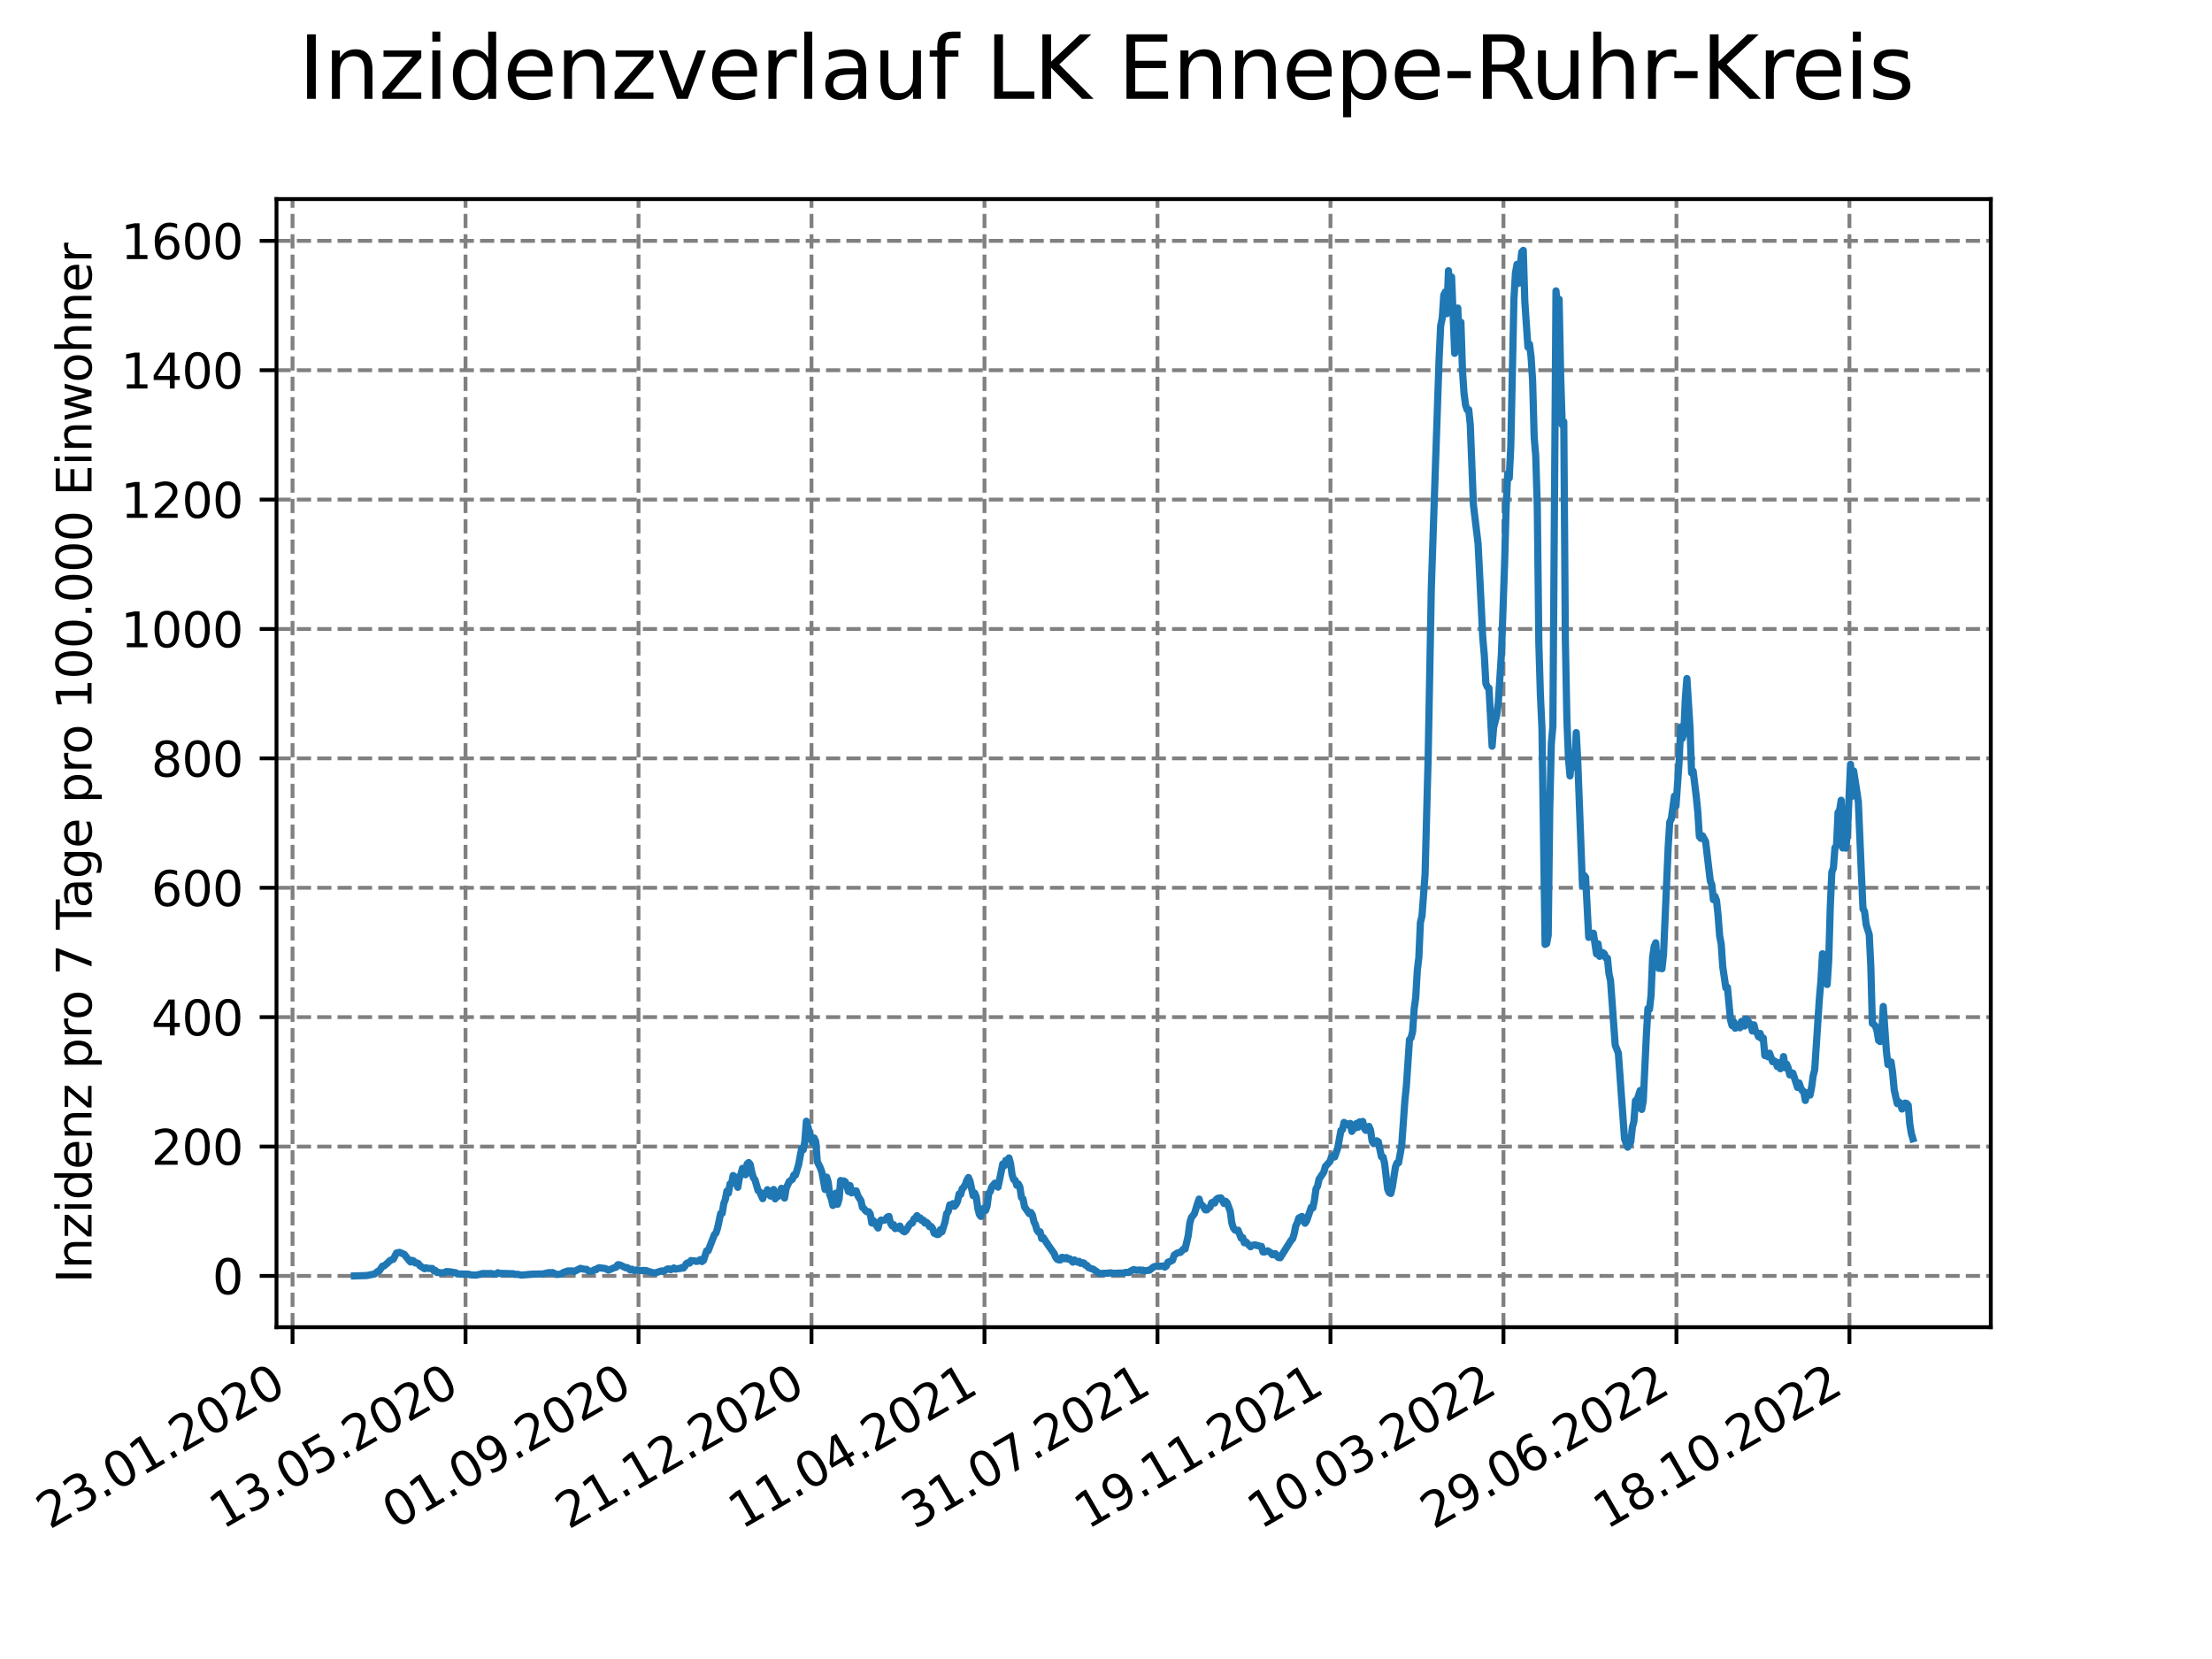 <?xml version="1.0" encoding="utf-8" standalone="no"?>
<!DOCTYPE svg PUBLIC "-//W3C//DTD SVG 1.1//EN"
  "http://www.w3.org/Graphics/SVG/1.1/DTD/svg11.dtd">
<svg xmlns:xlink="http://www.w3.org/1999/xlink" width="460.8pt" height="345.6pt" viewBox="0 0 460.8 345.6" xmlns="http://www.w3.org/2000/svg" version="1.1">
 <defs>
  <style type="text/css">*{stroke-linejoin: round; stroke-linecap: butt}</style>
 </defs>
 <g id="figure_1">
  <g id="patch_1">
   <path d="M 0 345.6 
L 460.8 345.6 
L 460.8 0 
L 0 0 
z
" style="fill: #ffffff"/>
  </g>
  <g id="axes_1">
   <g id="patch_2">
    <path d="M 57.6 276.48 
L 414.72 276.48 
L 414.72 41.472 
L 57.6 41.472 
z
" style="fill: #ffffff"/>
   </g>
   <g id="matplotlib.axis_1">
    <g id="xtick_1">
     <g id="line2d_1">
      <path d="M 60.941 276.48 
L 60.941 41.472 
" clip-path="url(#pb02bb8d3e8)" style="fill: none; stroke-dasharray: 2.96,1.28; stroke-dashoffset: 0; stroke: #808080; stroke-width: 0.8"/>
     </g>
     <g id="line2d_2">
      <defs>
       <path id="m468377a0c3" d="M 0 0 
L 0 3.5 
" style="stroke: #000000; stroke-width: 0.8"/>
      </defs>
      <g>
       <use xlink:href="#m468377a0c3" x="60.941" y="276.48" style="stroke: #000000; stroke-width: 0.8"/>
      </g>
     </g>
     <g id="text_1">
      <!-- 23.01.2020 -->
      <g transform="translate(10.316 318.689) rotate(-30) scale(0.1 -0.1)">
       <defs>
        <path id="DejaVuSans-32" d="M 1228 531 
L 3431 531 
L 3431 0 
L 469 0 
L 469 531 
Q 828 903 1448 1529 
Q 2069 2156 2228 2338 
Q 2531 2678 2651 2914 
Q 2772 3150 2772 3378 
Q 2772 3750 2511 3984 
Q 2250 4219 1831 4219 
Q 1534 4219 1204 4116 
Q 875 4013 500 3803 
L 500 4441 
Q 881 4594 1212 4672 
Q 1544 4750 1819 4750 
Q 2544 4750 2975 4387 
Q 3406 4025 3406 3419 
Q 3406 3131 3298 2873 
Q 3191 2616 2906 2266 
Q 2828 2175 2409 1742 
Q 1991 1309 1228 531 
z
" transform="scale(0.016)"/>
        <path id="DejaVuSans-33" d="M 2597 2516 
Q 3050 2419 3304 2112 
Q 3559 1806 3559 1356 
Q 3559 666 3084 287 
Q 2609 -91 1734 -91 
Q 1441 -91 1130 -33 
Q 819 25 488 141 
L 488 750 
Q 750 597 1062 519 
Q 1375 441 1716 441 
Q 2309 441 2620 675 
Q 2931 909 2931 1356 
Q 2931 1769 2642 2001 
Q 2353 2234 1838 2234 
L 1294 2234 
L 1294 2753 
L 1863 2753 
Q 2328 2753 2575 2939 
Q 2822 3125 2822 3475 
Q 2822 3834 2567 4026 
Q 2313 4219 1838 4219 
Q 1578 4219 1281 4162 
Q 984 4106 628 3988 
L 628 4550 
Q 988 4650 1302 4700 
Q 1616 4750 1894 4750 
Q 2613 4750 3031 4423 
Q 3450 4097 3450 3541 
Q 3450 3153 3228 2886 
Q 3006 2619 2597 2516 
z
" transform="scale(0.016)"/>
        <path id="DejaVuSans-2e" d="M 684 794 
L 1344 794 
L 1344 0 
L 684 0 
L 684 794 
z
" transform="scale(0.016)"/>
        <path id="DejaVuSans-30" d="M 2034 4250 
Q 1547 4250 1301 3770 
Q 1056 3291 1056 2328 
Q 1056 1369 1301 889 
Q 1547 409 2034 409 
Q 2525 409 2770 889 
Q 3016 1369 3016 2328 
Q 3016 3291 2770 3770 
Q 2525 4250 2034 4250 
z
M 2034 4750 
Q 2819 4750 3233 4129 
Q 3647 3509 3647 2328 
Q 3647 1150 3233 529 
Q 2819 -91 2034 -91 
Q 1250 -91 836 529 
Q 422 1150 422 2328 
Q 422 3509 836 4129 
Q 1250 4750 2034 4750 
z
" transform="scale(0.016)"/>
        <path id="DejaVuSans-31" d="M 794 531 
L 1825 531 
L 1825 4091 
L 703 3866 
L 703 4441 
L 1819 4666 
L 2450 4666 
L 2450 531 
L 3481 531 
L 3481 0 
L 794 0 
L 794 531 
z
" transform="scale(0.016)"/>
       </defs>
       <use xlink:href="#DejaVuSans-32"/>
       <use xlink:href="#DejaVuSans-33" x="63.623"/>
       <use xlink:href="#DejaVuSans-2e" x="127.246"/>
       <use xlink:href="#DejaVuSans-30" x="159.033"/>
       <use xlink:href="#DejaVuSans-31" x="222.656"/>
       <use xlink:href="#DejaVuSans-2e" x="286.279"/>
       <use xlink:href="#DejaVuSans-32" x="318.066"/>
       <use xlink:href="#DejaVuSans-30" x="381.689"/>
       <use xlink:href="#DejaVuSans-32" x="445.312"/>
       <use xlink:href="#DejaVuSans-30" x="508.936"/>
      </g>
     </g>
    </g>
    <g id="xtick_2">
     <g id="line2d_3">
      <path d="M 96.978 276.48 
L 96.978 41.472 
" clip-path="url(#pb02bb8d3e8)" style="fill: none; stroke-dasharray: 2.96,1.28; stroke-dashoffset: 0; stroke: #808080; stroke-width: 0.8"/>
     </g>
     <g id="line2d_4">
      <g>
       <use xlink:href="#m468377a0c3" x="96.978" y="276.48" style="stroke: #000000; stroke-width: 0.8"/>
      </g>
     </g>
     <g id="text_2">
      <!-- 13.05.2020 -->
      <g transform="translate(46.353 318.689) rotate(-30) scale(0.1 -0.1)">
       <defs>
        <path id="DejaVuSans-35" d="M 691 4666 
L 3169 4666 
L 3169 4134 
L 1269 4134 
L 1269 2991 
Q 1406 3038 1543 3061 
Q 1681 3084 1819 3084 
Q 2600 3084 3056 2656 
Q 3513 2228 3513 1497 
Q 3513 744 3044 326 
Q 2575 -91 1722 -91 
Q 1428 -91 1123 -41 
Q 819 9 494 109 
L 494 744 
Q 775 591 1075 516 
Q 1375 441 1709 441 
Q 2250 441 2565 725 
Q 2881 1009 2881 1497 
Q 2881 1984 2565 2268 
Q 2250 2553 1709 2553 
Q 1456 2553 1204 2497 
Q 953 2441 691 2322 
L 691 4666 
z
" transform="scale(0.016)"/>
       </defs>
       <use xlink:href="#DejaVuSans-31"/>
       <use xlink:href="#DejaVuSans-33" x="63.623"/>
       <use xlink:href="#DejaVuSans-2e" x="127.246"/>
       <use xlink:href="#DejaVuSans-30" x="159.033"/>
       <use xlink:href="#DejaVuSans-35" x="222.656"/>
       <use xlink:href="#DejaVuSans-2e" x="286.279"/>
       <use xlink:href="#DejaVuSans-32" x="318.066"/>
       <use xlink:href="#DejaVuSans-30" x="381.689"/>
       <use xlink:href="#DejaVuSans-32" x="445.312"/>
       <use xlink:href="#DejaVuSans-30" x="508.936"/>
      </g>
     </g>
    </g>
    <g id="xtick_3">
     <g id="line2d_5">
      <path d="M 133.015 276.48 
L 133.015 41.472 
" clip-path="url(#pb02bb8d3e8)" style="fill: none; stroke-dasharray: 2.96,1.28; stroke-dashoffset: 0; stroke: #808080; stroke-width: 0.8"/>
     </g>
     <g id="line2d_6">
      <g>
       <use xlink:href="#m468377a0c3" x="133.015" y="276.48" style="stroke: #000000; stroke-width: 0.8"/>
      </g>
     </g>
     <g id="text_3">
      <!-- 01.09.2020 -->
      <g transform="translate(82.389 318.689) rotate(-30) scale(0.1 -0.1)">
       <defs>
        <path id="DejaVuSans-39" d="M 703 97 
L 703 672 
Q 941 559 1184 500 
Q 1428 441 1663 441 
Q 2288 441 2617 861 
Q 2947 1281 2994 2138 
Q 2813 1869 2534 1725 
Q 2256 1581 1919 1581 
Q 1219 1581 811 2004 
Q 403 2428 403 3163 
Q 403 3881 828 4315 
Q 1253 4750 1959 4750 
Q 2769 4750 3195 4129 
Q 3622 3509 3622 2328 
Q 3622 1225 3098 567 
Q 2575 -91 1691 -91 
Q 1453 -91 1209 -44 
Q 966 3 703 97 
z
M 1959 2075 
Q 2384 2075 2632 2365 
Q 2881 2656 2881 3163 
Q 2881 3666 2632 3958 
Q 2384 4250 1959 4250 
Q 1534 4250 1286 3958 
Q 1038 3666 1038 3163 
Q 1038 2656 1286 2365 
Q 1534 2075 1959 2075 
z
" transform="scale(0.016)"/>
       </defs>
       <use xlink:href="#DejaVuSans-30"/>
       <use xlink:href="#DejaVuSans-31" x="63.623"/>
       <use xlink:href="#DejaVuSans-2e" x="127.246"/>
       <use xlink:href="#DejaVuSans-30" x="159.033"/>
       <use xlink:href="#DejaVuSans-39" x="222.656"/>
       <use xlink:href="#DejaVuSans-2e" x="286.279"/>
       <use xlink:href="#DejaVuSans-32" x="318.066"/>
       <use xlink:href="#DejaVuSans-30" x="381.689"/>
       <use xlink:href="#DejaVuSans-32" x="445.312"/>
       <use xlink:href="#DejaVuSans-30" x="508.936"/>
      </g>
     </g>
    </g>
    <g id="xtick_4">
     <g id="line2d_7">
      <path d="M 169.051 276.48 
L 169.051 41.472 
" clip-path="url(#pb02bb8d3e8)" style="fill: none; stroke-dasharray: 2.96,1.28; stroke-dashoffset: 0; stroke: #808080; stroke-width: 0.8"/>
     </g>
     <g id="line2d_8">
      <g>
       <use xlink:href="#m468377a0c3" x="169.051" y="276.48" style="stroke: #000000; stroke-width: 0.8"/>
      </g>
     </g>
     <g id="text_4">
      <!-- 21.12.2020 -->
      <g transform="translate(118.426 318.689) rotate(-30) scale(0.1 -0.1)">
       <use xlink:href="#DejaVuSans-32"/>
       <use xlink:href="#DejaVuSans-31" x="63.623"/>
       <use xlink:href="#DejaVuSans-2e" x="127.246"/>
       <use xlink:href="#DejaVuSans-31" x="159.033"/>
       <use xlink:href="#DejaVuSans-32" x="222.656"/>
       <use xlink:href="#DejaVuSans-2e" x="286.279"/>
       <use xlink:href="#DejaVuSans-32" x="318.066"/>
       <use xlink:href="#DejaVuSans-30" x="381.689"/>
       <use xlink:href="#DejaVuSans-32" x="445.312"/>
       <use xlink:href="#DejaVuSans-30" x="508.936"/>
      </g>
     </g>
    </g>
    <g id="xtick_5">
     <g id="line2d_9">
      <path d="M 205.088 276.48 
L 205.088 41.472 
" clip-path="url(#pb02bb8d3e8)" style="fill: none; stroke-dasharray: 2.96,1.28; stroke-dashoffset: 0; stroke: #808080; stroke-width: 0.8"/>
     </g>
     <g id="line2d_10">
      <g>
       <use xlink:href="#m468377a0c3" x="205.088" y="276.48" style="stroke: #000000; stroke-width: 0.8"/>
      </g>
     </g>
     <g id="text_5">
      <!-- 11.04.2021 -->
      <g transform="translate(154.463 318.689) rotate(-30) scale(0.1 -0.1)">
       <defs>
        <path id="DejaVuSans-34" d="M 2419 4116 
L 825 1625 
L 2419 1625 
L 2419 4116 
z
M 2253 4666 
L 3047 4666 
L 3047 1625 
L 3713 1625 
L 3713 1100 
L 3047 1100 
L 3047 0 
L 2419 0 
L 2419 1100 
L 313 1100 
L 313 1709 
L 2253 4666 
z
" transform="scale(0.016)"/>
       </defs>
       <use xlink:href="#DejaVuSans-31"/>
       <use xlink:href="#DejaVuSans-31" x="63.623"/>
       <use xlink:href="#DejaVuSans-2e" x="127.246"/>
       <use xlink:href="#DejaVuSans-30" x="159.033"/>
       <use xlink:href="#DejaVuSans-34" x="222.656"/>
       <use xlink:href="#DejaVuSans-2e" x="286.279"/>
       <use xlink:href="#DejaVuSans-32" x="318.066"/>
       <use xlink:href="#DejaVuSans-30" x="381.689"/>
       <use xlink:href="#DejaVuSans-32" x="445.312"/>
       <use xlink:href="#DejaVuSans-31" x="508.936"/>
      </g>
     </g>
    </g>
    <g id="xtick_6">
     <g id="line2d_11">
      <path d="M 241.125 276.48 
L 241.125 41.472 
" clip-path="url(#pb02bb8d3e8)" style="fill: none; stroke-dasharray: 2.96,1.28; stroke-dashoffset: 0; stroke: #808080; stroke-width: 0.8"/>
     </g>
     <g id="line2d_12">
      <g>
       <use xlink:href="#m468377a0c3" x="241.125" y="276.48" style="stroke: #000000; stroke-width: 0.8"/>
      </g>
     </g>
     <g id="text_6">
      <!-- 31.07.2021 -->
      <g transform="translate(190.499 318.689) rotate(-30) scale(0.1 -0.1)">
       <defs>
        <path id="DejaVuSans-37" d="M 525 4666 
L 3525 4666 
L 3525 4397 
L 1831 0 
L 1172 0 
L 2766 4134 
L 525 4134 
L 525 4666 
z
" transform="scale(0.016)"/>
       </defs>
       <use xlink:href="#DejaVuSans-33"/>
       <use xlink:href="#DejaVuSans-31" x="63.623"/>
       <use xlink:href="#DejaVuSans-2e" x="127.246"/>
       <use xlink:href="#DejaVuSans-30" x="159.033"/>
       <use xlink:href="#DejaVuSans-37" x="222.656"/>
       <use xlink:href="#DejaVuSans-2e" x="286.279"/>
       <use xlink:href="#DejaVuSans-32" x="318.066"/>
       <use xlink:href="#DejaVuSans-30" x="381.689"/>
       <use xlink:href="#DejaVuSans-32" x="445.312"/>
       <use xlink:href="#DejaVuSans-31" x="508.936"/>
      </g>
     </g>
    </g>
    <g id="xtick_7">
     <g id="line2d_13">
      <path d="M 277.161 276.48 
L 277.161 41.472 
" clip-path="url(#pb02bb8d3e8)" style="fill: none; stroke-dasharray: 2.96,1.28; stroke-dashoffset: 0; stroke: #808080; stroke-width: 0.8"/>
     </g>
     <g id="line2d_14">
      <g>
       <use xlink:href="#m468377a0c3" x="277.161" y="276.48" style="stroke: #000000; stroke-width: 0.8"/>
      </g>
     </g>
     <g id="text_7">
      <!-- 19.11.2021 -->
      <g transform="translate(226.536 318.689) rotate(-30) scale(0.1 -0.1)">
       <use xlink:href="#DejaVuSans-31"/>
       <use xlink:href="#DejaVuSans-39" x="63.623"/>
       <use xlink:href="#DejaVuSans-2e" x="127.246"/>
       <use xlink:href="#DejaVuSans-31" x="159.033"/>
       <use xlink:href="#DejaVuSans-31" x="222.656"/>
       <use xlink:href="#DejaVuSans-2e" x="286.279"/>
       <use xlink:href="#DejaVuSans-32" x="318.066"/>
       <use xlink:href="#DejaVuSans-30" x="381.689"/>
       <use xlink:href="#DejaVuSans-32" x="445.312"/>
       <use xlink:href="#DejaVuSans-31" x="508.936"/>
      </g>
     </g>
    </g>
    <g id="xtick_8">
     <g id="line2d_15">
      <path d="M 313.198 276.48 
L 313.198 41.472 
" clip-path="url(#pb02bb8d3e8)" style="fill: none; stroke-dasharray: 2.96,1.28; stroke-dashoffset: 0; stroke: #808080; stroke-width: 0.8"/>
     </g>
     <g id="line2d_16">
      <g>
       <use xlink:href="#m468377a0c3" x="313.198" y="276.48" style="stroke: #000000; stroke-width: 0.8"/>
      </g>
     </g>
     <g id="text_8">
      <!-- 10.03.2022 -->
      <g transform="translate(262.573 318.689) rotate(-30) scale(0.1 -0.1)">
       <use xlink:href="#DejaVuSans-31"/>
       <use xlink:href="#DejaVuSans-30" x="63.623"/>
       <use xlink:href="#DejaVuSans-2e" x="127.246"/>
       <use xlink:href="#DejaVuSans-30" x="159.033"/>
       <use xlink:href="#DejaVuSans-33" x="222.656"/>
       <use xlink:href="#DejaVuSans-2e" x="286.279"/>
       <use xlink:href="#DejaVuSans-32" x="318.066"/>
       <use xlink:href="#DejaVuSans-30" x="381.689"/>
       <use xlink:href="#DejaVuSans-32" x="445.312"/>
       <use xlink:href="#DejaVuSans-32" x="508.936"/>
      </g>
     </g>
    </g>
    <g id="xtick_9">
     <g id="line2d_17">
      <path d="M 349.234 276.48 
L 349.234 41.472 
" clip-path="url(#pb02bb8d3e8)" style="fill: none; stroke-dasharray: 2.96,1.28; stroke-dashoffset: 0; stroke: #808080; stroke-width: 0.8"/>
     </g>
     <g id="line2d_18">
      <g>
       <use xlink:href="#m468377a0c3" x="349.234" y="276.48" style="stroke: #000000; stroke-width: 0.8"/>
      </g>
     </g>
     <g id="text_9">
      <!-- 29.06.2022 -->
      <g transform="translate(298.609 318.689) rotate(-30) scale(0.1 -0.1)">
       <defs>
        <path id="DejaVuSans-36" d="M 2113 2584 
Q 1688 2584 1439 2293 
Q 1191 2003 1191 1497 
Q 1191 994 1439 701 
Q 1688 409 2113 409 
Q 2538 409 2786 701 
Q 3034 994 3034 1497 
Q 3034 2003 2786 2293 
Q 2538 2584 2113 2584 
z
M 3366 4563 
L 3366 3988 
Q 3128 4100 2886 4159 
Q 2644 4219 2406 4219 
Q 1781 4219 1451 3797 
Q 1122 3375 1075 2522 
Q 1259 2794 1537 2939 
Q 1816 3084 2150 3084 
Q 2853 3084 3261 2657 
Q 3669 2231 3669 1497 
Q 3669 778 3244 343 
Q 2819 -91 2113 -91 
Q 1303 -91 875 529 
Q 447 1150 447 2328 
Q 447 3434 972 4092 
Q 1497 4750 2381 4750 
Q 2619 4750 2861 4703 
Q 3103 4656 3366 4563 
z
" transform="scale(0.016)"/>
       </defs>
       <use xlink:href="#DejaVuSans-32"/>
       <use xlink:href="#DejaVuSans-39" x="63.623"/>
       <use xlink:href="#DejaVuSans-2e" x="127.246"/>
       <use xlink:href="#DejaVuSans-30" x="159.033"/>
       <use xlink:href="#DejaVuSans-36" x="222.656"/>
       <use xlink:href="#DejaVuSans-2e" x="286.279"/>
       <use xlink:href="#DejaVuSans-32" x="318.066"/>
       <use xlink:href="#DejaVuSans-30" x="381.689"/>
       <use xlink:href="#DejaVuSans-32" x="445.312"/>
       <use xlink:href="#DejaVuSans-32" x="508.936"/>
      </g>
     </g>
    </g>
    <g id="xtick_10">
     <g id="line2d_19">
      <path d="M 385.271 276.48 
L 385.271 41.472 
" clip-path="url(#pb02bb8d3e8)" style="fill: none; stroke-dasharray: 2.96,1.28; stroke-dashoffset: 0; stroke: #808080; stroke-width: 0.8"/>
     </g>
     <g id="line2d_20">
      <g>
       <use xlink:href="#m468377a0c3" x="385.271" y="276.48" style="stroke: #000000; stroke-width: 0.8"/>
      </g>
     </g>
     <g id="text_10">
      <!-- 18.10.2022 -->
      <g transform="translate(334.646 318.689) rotate(-30) scale(0.1 -0.1)">
       <defs>
        <path id="DejaVuSans-38" d="M 2034 2216 
Q 1584 2216 1326 1975 
Q 1069 1734 1069 1313 
Q 1069 891 1326 650 
Q 1584 409 2034 409 
Q 2484 409 2743 651 
Q 3003 894 3003 1313 
Q 3003 1734 2745 1975 
Q 2488 2216 2034 2216 
z
M 1403 2484 
Q 997 2584 770 2862 
Q 544 3141 544 3541 
Q 544 4100 942 4425 
Q 1341 4750 2034 4750 
Q 2731 4750 3128 4425 
Q 3525 4100 3525 3541 
Q 3525 3141 3298 2862 
Q 3072 2584 2669 2484 
Q 3125 2378 3379 2068 
Q 3634 1759 3634 1313 
Q 3634 634 3220 271 
Q 2806 -91 2034 -91 
Q 1263 -91 848 271 
Q 434 634 434 1313 
Q 434 1759 690 2068 
Q 947 2378 1403 2484 
z
M 1172 3481 
Q 1172 3119 1398 2916 
Q 1625 2713 2034 2713 
Q 2441 2713 2670 2916 
Q 2900 3119 2900 3481 
Q 2900 3844 2670 4047 
Q 2441 4250 2034 4250 
Q 1625 4250 1398 4047 
Q 1172 3844 1172 3481 
z
" transform="scale(0.016)"/>
       </defs>
       <use xlink:href="#DejaVuSans-31"/>
       <use xlink:href="#DejaVuSans-38" x="63.623"/>
       <use xlink:href="#DejaVuSans-2e" x="127.246"/>
       <use xlink:href="#DejaVuSans-31" x="159.033"/>
       <use xlink:href="#DejaVuSans-30" x="222.656"/>
       <use xlink:href="#DejaVuSans-2e" x="286.279"/>
       <use xlink:href="#DejaVuSans-32" x="318.066"/>
       <use xlink:href="#DejaVuSans-30" x="381.689"/>
       <use xlink:href="#DejaVuSans-32" x="445.312"/>
       <use xlink:href="#DejaVuSans-32" x="508.936"/>
      </g>
     </g>
    </g>
   </g>
   <g id="matplotlib.axis_2">
    <g id="ytick_1">
     <g id="line2d_21">
      <path d="M 57.6 265.798 
L 414.72 265.798 
" clip-path="url(#pb02bb8d3e8)" style="fill: none; stroke-dasharray: 2.96,1.28; stroke-dashoffset: 0; stroke: #808080; stroke-width: 0.8"/>
     </g>
     <g id="line2d_22">
      <defs>
       <path id="m9fb91f37d1" d="M 0 0 
L -3.5 0 
" style="stroke: #000000; stroke-width: 0.8"/>
      </defs>
      <g>
       <use xlink:href="#m9fb91f37d1" x="57.6" y="265.798" style="stroke: #000000; stroke-width: 0.8"/>
      </g>
     </g>
     <g id="text_11">
      <!-- 0 -->
      <g transform="translate(44.237 269.597) scale(0.1 -0.1)">
       <use xlink:href="#DejaVuSans-30"/>
      </g>
     </g>
    </g>
    <g id="ytick_2">
     <g id="line2d_23">
      <path d="M 57.6 238.844 
L 414.72 238.844 
" clip-path="url(#pb02bb8d3e8)" style="fill: none; stroke-dasharray: 2.96,1.28; stroke-dashoffset: 0; stroke: #808080; stroke-width: 0.8"/>
     </g>
     <g id="line2d_24">
      <g>
       <use xlink:href="#m9fb91f37d1" x="57.6" y="238.844" style="stroke: #000000; stroke-width: 0.8"/>
      </g>
     </g>
     <g id="text_12">
      <!-- 200 -->
      <g transform="translate(31.512 242.644) scale(0.1 -0.1)">
       <use xlink:href="#DejaVuSans-32"/>
       <use xlink:href="#DejaVuSans-30" x="63.623"/>
       <use xlink:href="#DejaVuSans-30" x="127.246"/>
      </g>
     </g>
    </g>
    <g id="ytick_3">
     <g id="line2d_25">
      <path d="M 57.6 211.891 
L 414.72 211.891 
" clip-path="url(#pb02bb8d3e8)" style="fill: none; stroke-dasharray: 2.96,1.28; stroke-dashoffset: 0; stroke: #808080; stroke-width: 0.8"/>
     </g>
     <g id="line2d_26">
      <g>
       <use xlink:href="#m9fb91f37d1" x="57.6" y="211.891" style="stroke: #000000; stroke-width: 0.8"/>
      </g>
     </g>
     <g id="text_13">
      <!-- 400 -->
      <g transform="translate(31.512 215.69) scale(0.1 -0.1)">
       <use xlink:href="#DejaVuSans-34"/>
       <use xlink:href="#DejaVuSans-30" x="63.623"/>
       <use xlink:href="#DejaVuSans-30" x="127.246"/>
      </g>
     </g>
    </g>
    <g id="ytick_4">
     <g id="line2d_27">
      <path d="M 57.6 184.938 
L 414.72 184.938 
" clip-path="url(#pb02bb8d3e8)" style="fill: none; stroke-dasharray: 2.96,1.28; stroke-dashoffset: 0; stroke: #808080; stroke-width: 0.8"/>
     </g>
     <g id="line2d_28">
      <g>
       <use xlink:href="#m9fb91f37d1" x="57.6" y="184.938" style="stroke: #000000; stroke-width: 0.8"/>
      </g>
     </g>
     <g id="text_14">
      <!-- 600 -->
      <g transform="translate(31.512 188.737) scale(0.1 -0.1)">
       <use xlink:href="#DejaVuSans-36"/>
       <use xlink:href="#DejaVuSans-30" x="63.623"/>
       <use xlink:href="#DejaVuSans-30" x="127.246"/>
      </g>
     </g>
    </g>
    <g id="ytick_5">
     <g id="line2d_29">
      <path d="M 57.6 157.984 
L 414.72 157.984 
" clip-path="url(#pb02bb8d3e8)" style="fill: none; stroke-dasharray: 2.96,1.28; stroke-dashoffset: 0; stroke: #808080; stroke-width: 0.8"/>
     </g>
     <g id="line2d_30">
      <g>
       <use xlink:href="#m9fb91f37d1" x="57.6" y="157.984" style="stroke: #000000; stroke-width: 0.8"/>
      </g>
     </g>
     <g id="text_15">
      <!-- 800 -->
      <g transform="translate(31.512 161.784) scale(0.1 -0.1)">
       <use xlink:href="#DejaVuSans-38"/>
       <use xlink:href="#DejaVuSans-30" x="63.623"/>
       <use xlink:href="#DejaVuSans-30" x="127.246"/>
      </g>
     </g>
    </g>
    <g id="ytick_6">
     <g id="line2d_31">
      <path d="M 57.6 131.031 
L 414.72 131.031 
" clip-path="url(#pb02bb8d3e8)" style="fill: none; stroke-dasharray: 2.96,1.28; stroke-dashoffset: 0; stroke: #808080; stroke-width: 0.8"/>
     </g>
     <g id="line2d_32">
      <g>
       <use xlink:href="#m9fb91f37d1" x="57.6" y="131.031" style="stroke: #000000; stroke-width: 0.8"/>
      </g>
     </g>
     <g id="text_16">
      <!-- 1000 -->
      <g transform="translate(25.15 134.83) scale(0.1 -0.1)">
       <use xlink:href="#DejaVuSans-31"/>
       <use xlink:href="#DejaVuSans-30" x="63.623"/>
       <use xlink:href="#DejaVuSans-30" x="127.246"/>
       <use xlink:href="#DejaVuSans-30" x="190.869"/>
      </g>
     </g>
    </g>
    <g id="ytick_7">
     <g id="line2d_33">
      <path d="M 57.6 104.078 
L 414.72 104.078 
" clip-path="url(#pb02bb8d3e8)" style="fill: none; stroke-dasharray: 2.96,1.28; stroke-dashoffset: 0; stroke: #808080; stroke-width: 0.8"/>
     </g>
     <g id="line2d_34">
      <g>
       <use xlink:href="#m9fb91f37d1" x="57.6" y="104.078" style="stroke: #000000; stroke-width: 0.8"/>
      </g>
     </g>
     <g id="text_17">
      <!-- 1200 -->
      <g transform="translate(25.15 107.877) scale(0.1 -0.1)">
       <use xlink:href="#DejaVuSans-31"/>
       <use xlink:href="#DejaVuSans-32" x="63.623"/>
       <use xlink:href="#DejaVuSans-30" x="127.246"/>
       <use xlink:href="#DejaVuSans-30" x="190.869"/>
      </g>
     </g>
    </g>
    <g id="ytick_8">
     <g id="line2d_35">
      <path d="M 57.6 77.124 
L 414.72 77.124 
" clip-path="url(#pb02bb8d3e8)" style="fill: none; stroke-dasharray: 2.96,1.28; stroke-dashoffset: 0; stroke: #808080; stroke-width: 0.8"/>
     </g>
     <g id="line2d_36">
      <g>
       <use xlink:href="#m9fb91f37d1" x="57.6" y="77.124" style="stroke: #000000; stroke-width: 0.8"/>
      </g>
     </g>
     <g id="text_18">
      <!-- 1400 -->
      <g transform="translate(25.15 80.924) scale(0.1 -0.1)">
       <use xlink:href="#DejaVuSans-31"/>
       <use xlink:href="#DejaVuSans-34" x="63.623"/>
       <use xlink:href="#DejaVuSans-30" x="127.246"/>
       <use xlink:href="#DejaVuSans-30" x="190.869"/>
      </g>
     </g>
    </g>
    <g id="ytick_9">
     <g id="line2d_37">
      <path d="M 57.6 50.171 
L 414.72 50.171 
" clip-path="url(#pb02bb8d3e8)" style="fill: none; stroke-dasharray: 2.96,1.28; stroke-dashoffset: 0; stroke: #808080; stroke-width: 0.8"/>
     </g>
     <g id="line2d_38">
      <g>
       <use xlink:href="#m9fb91f37d1" x="57.6" y="50.171" style="stroke: #000000; stroke-width: 0.8"/>
      </g>
     </g>
     <g id="text_19">
      <!-- 1600 -->
      <g transform="translate(25.15 53.97) scale(0.1 -0.1)">
       <use xlink:href="#DejaVuSans-31"/>
       <use xlink:href="#DejaVuSans-36" x="63.623"/>
       <use xlink:href="#DejaVuSans-30" x="127.246"/>
       <use xlink:href="#DejaVuSans-30" x="190.869"/>
      </g>
     </g>
    </g>
    <g id="text_20">
     <!-- Inzidenz pro 7 Tage pro 100.000 Einwohner -->
     <g transform="translate(19.07 267.301) rotate(-90) scale(0.1 -0.1)">
      <defs>
       <path id="DejaVuSans-49" d="M 628 4666 
L 1259 4666 
L 1259 0 
L 628 0 
L 628 4666 
z
" transform="scale(0.016)"/>
       <path id="DejaVuSans-6e" d="M 3513 2113 
L 3513 0 
L 2938 0 
L 2938 2094 
Q 2938 2591 2744 2837 
Q 2550 3084 2163 3084 
Q 1697 3084 1428 2787 
Q 1159 2491 1159 1978 
L 1159 0 
L 581 0 
L 581 3500 
L 1159 3500 
L 1159 2956 
Q 1366 3272 1645 3428 
Q 1925 3584 2291 3584 
Q 2894 3584 3203 3211 
Q 3513 2838 3513 2113 
z
" transform="scale(0.016)"/>
       <path id="DejaVuSans-7a" d="M 353 3500 
L 3084 3500 
L 3084 2975 
L 922 459 
L 3084 459 
L 3084 0 
L 275 0 
L 275 525 
L 2438 3041 
L 353 3041 
L 353 3500 
z
" transform="scale(0.016)"/>
       <path id="DejaVuSans-69" d="M 603 3500 
L 1178 3500 
L 1178 0 
L 603 0 
L 603 3500 
z
M 603 4863 
L 1178 4863 
L 1178 4134 
L 603 4134 
L 603 4863 
z
" transform="scale(0.016)"/>
       <path id="DejaVuSans-64" d="M 2906 2969 
L 2906 4863 
L 3481 4863 
L 3481 0 
L 2906 0 
L 2906 525 
Q 2725 213 2448 61 
Q 2172 -91 1784 -91 
Q 1150 -91 751 415 
Q 353 922 353 1747 
Q 353 2572 751 3078 
Q 1150 3584 1784 3584 
Q 2172 3584 2448 3432 
Q 2725 3281 2906 2969 
z
M 947 1747 
Q 947 1113 1208 752 
Q 1469 391 1925 391 
Q 2381 391 2643 752 
Q 2906 1113 2906 1747 
Q 2906 2381 2643 2742 
Q 2381 3103 1925 3103 
Q 1469 3103 1208 2742 
Q 947 2381 947 1747 
z
" transform="scale(0.016)"/>
       <path id="DejaVuSans-65" d="M 3597 1894 
L 3597 1613 
L 953 1613 
Q 991 1019 1311 708 
Q 1631 397 2203 397 
Q 2534 397 2845 478 
Q 3156 559 3463 722 
L 3463 178 
Q 3153 47 2828 -22 
Q 2503 -91 2169 -91 
Q 1331 -91 842 396 
Q 353 884 353 1716 
Q 353 2575 817 3079 
Q 1281 3584 2069 3584 
Q 2775 3584 3186 3129 
Q 3597 2675 3597 1894 
z
M 3022 2063 
Q 3016 2534 2758 2815 
Q 2500 3097 2075 3097 
Q 1594 3097 1305 2825 
Q 1016 2553 972 2059 
L 3022 2063 
z
" transform="scale(0.016)"/>
       <path id="DejaVuSans-20" transform="scale(0.016)"/>
       <path id="DejaVuSans-70" d="M 1159 525 
L 1159 -1331 
L 581 -1331 
L 581 3500 
L 1159 3500 
L 1159 2969 
Q 1341 3281 1617 3432 
Q 1894 3584 2278 3584 
Q 2916 3584 3314 3078 
Q 3713 2572 3713 1747 
Q 3713 922 3314 415 
Q 2916 -91 2278 -91 
Q 1894 -91 1617 61 
Q 1341 213 1159 525 
z
M 3116 1747 
Q 3116 2381 2855 2742 
Q 2594 3103 2138 3103 
Q 1681 3103 1420 2742 
Q 1159 2381 1159 1747 
Q 1159 1113 1420 752 
Q 1681 391 2138 391 
Q 2594 391 2855 752 
Q 3116 1113 3116 1747 
z
" transform="scale(0.016)"/>
       <path id="DejaVuSans-72" d="M 2631 2963 
Q 2534 3019 2420 3045 
Q 2306 3072 2169 3072 
Q 1681 3072 1420 2755 
Q 1159 2438 1159 1844 
L 1159 0 
L 581 0 
L 581 3500 
L 1159 3500 
L 1159 2956 
Q 1341 3275 1631 3429 
Q 1922 3584 2338 3584 
Q 2397 3584 2469 3576 
Q 2541 3569 2628 3553 
L 2631 2963 
z
" transform="scale(0.016)"/>
       <path id="DejaVuSans-6f" d="M 1959 3097 
Q 1497 3097 1228 2736 
Q 959 2375 959 1747 
Q 959 1119 1226 758 
Q 1494 397 1959 397 
Q 2419 397 2687 759 
Q 2956 1122 2956 1747 
Q 2956 2369 2687 2733 
Q 2419 3097 1959 3097 
z
M 1959 3584 
Q 2709 3584 3137 3096 
Q 3566 2609 3566 1747 
Q 3566 888 3137 398 
Q 2709 -91 1959 -91 
Q 1206 -91 779 398 
Q 353 888 353 1747 
Q 353 2609 779 3096 
Q 1206 3584 1959 3584 
z
" transform="scale(0.016)"/>
       <path id="DejaVuSans-54" d="M -19 4666 
L 3928 4666 
L 3928 4134 
L 2272 4134 
L 2272 0 
L 1638 0 
L 1638 4134 
L -19 4134 
L -19 4666 
z
" transform="scale(0.016)"/>
       <path id="DejaVuSans-61" d="M 2194 1759 
Q 1497 1759 1228 1600 
Q 959 1441 959 1056 
Q 959 750 1161 570 
Q 1363 391 1709 391 
Q 2188 391 2477 730 
Q 2766 1069 2766 1631 
L 2766 1759 
L 2194 1759 
z
M 3341 1997 
L 3341 0 
L 2766 0 
L 2766 531 
Q 2569 213 2275 61 
Q 1981 -91 1556 -91 
Q 1019 -91 701 211 
Q 384 513 384 1019 
Q 384 1609 779 1909 
Q 1175 2209 1959 2209 
L 2766 2209 
L 2766 2266 
Q 2766 2663 2505 2880 
Q 2244 3097 1772 3097 
Q 1472 3097 1187 3025 
Q 903 2953 641 2809 
L 641 3341 
Q 956 3463 1253 3523 
Q 1550 3584 1831 3584 
Q 2591 3584 2966 3190 
Q 3341 2797 3341 1997 
z
" transform="scale(0.016)"/>
       <path id="DejaVuSans-67" d="M 2906 1791 
Q 2906 2416 2648 2759 
Q 2391 3103 1925 3103 
Q 1463 3103 1205 2759 
Q 947 2416 947 1791 
Q 947 1169 1205 825 
Q 1463 481 1925 481 
Q 2391 481 2648 825 
Q 2906 1169 2906 1791 
z
M 3481 434 
Q 3481 -459 3084 -895 
Q 2688 -1331 1869 -1331 
Q 1566 -1331 1297 -1286 
Q 1028 -1241 775 -1147 
L 775 -588 
Q 1028 -725 1275 -790 
Q 1522 -856 1778 -856 
Q 2344 -856 2625 -561 
Q 2906 -266 2906 331 
L 2906 616 
Q 2728 306 2450 153 
Q 2172 0 1784 0 
Q 1141 0 747 490 
Q 353 981 353 1791 
Q 353 2603 747 3093 
Q 1141 3584 1784 3584 
Q 2172 3584 2450 3431 
Q 2728 3278 2906 2969 
L 2906 3500 
L 3481 3500 
L 3481 434 
z
" transform="scale(0.016)"/>
       <path id="DejaVuSans-45" d="M 628 4666 
L 3578 4666 
L 3578 4134 
L 1259 4134 
L 1259 2753 
L 3481 2753 
L 3481 2222 
L 1259 2222 
L 1259 531 
L 3634 531 
L 3634 0 
L 628 0 
L 628 4666 
z
" transform="scale(0.016)"/>
       <path id="DejaVuSans-77" d="M 269 3500 
L 844 3500 
L 1563 769 
L 2278 3500 
L 2956 3500 
L 3675 769 
L 4391 3500 
L 4966 3500 
L 4050 0 
L 3372 0 
L 2619 2869 
L 1863 0 
L 1184 0 
L 269 3500 
z
" transform="scale(0.016)"/>
       <path id="DejaVuSans-68" d="M 3513 2113 
L 3513 0 
L 2938 0 
L 2938 2094 
Q 2938 2591 2744 2837 
Q 2550 3084 2163 3084 
Q 1697 3084 1428 2787 
Q 1159 2491 1159 1978 
L 1159 0 
L 581 0 
L 581 4863 
L 1159 4863 
L 1159 2956 
Q 1366 3272 1645 3428 
Q 1925 3584 2291 3584 
Q 2894 3584 3203 3211 
Q 3513 2838 3513 2113 
z
" transform="scale(0.016)"/>
      </defs>
      <use xlink:href="#DejaVuSans-49"/>
      <use xlink:href="#DejaVuSans-6e" x="29.492"/>
      <use xlink:href="#DejaVuSans-7a" x="92.871"/>
      <use xlink:href="#DejaVuSans-69" x="145.361"/>
      <use xlink:href="#DejaVuSans-64" x="173.145"/>
      <use xlink:href="#DejaVuSans-65" x="236.621"/>
      <use xlink:href="#DejaVuSans-6e" x="298.145"/>
      <use xlink:href="#DejaVuSans-7a" x="361.523"/>
      <use xlink:href="#DejaVuSans-20" x="414.014"/>
      <use xlink:href="#DejaVuSans-70" x="445.801"/>
      <use xlink:href="#DejaVuSans-72" x="509.277"/>
      <use xlink:href="#DejaVuSans-6f" x="548.141"/>
      <use xlink:href="#DejaVuSans-20" x="609.322"/>
      <use xlink:href="#DejaVuSans-37" x="641.109"/>
      <use xlink:href="#DejaVuSans-20" x="704.732"/>
      <use xlink:href="#DejaVuSans-54" x="736.52"/>
      <use xlink:href="#DejaVuSans-61" x="781.104"/>
      <use xlink:href="#DejaVuSans-67" x="842.383"/>
      <use xlink:href="#DejaVuSans-65" x="905.859"/>
      <use xlink:href="#DejaVuSans-20" x="967.383"/>
      <use xlink:href="#DejaVuSans-70" x="999.17"/>
      <use xlink:href="#DejaVuSans-72" x="1062.646"/>
      <use xlink:href="#DejaVuSans-6f" x="1101.51"/>
      <use xlink:href="#DejaVuSans-20" x="1162.691"/>
      <use xlink:href="#DejaVuSans-31" x="1194.479"/>
      <use xlink:href="#DejaVuSans-30" x="1258.102"/>
      <use xlink:href="#DejaVuSans-30" x="1321.725"/>
      <use xlink:href="#DejaVuSans-2e" x="1385.348"/>
      <use xlink:href="#DejaVuSans-30" x="1417.135"/>
      <use xlink:href="#DejaVuSans-30" x="1480.758"/>
      <use xlink:href="#DejaVuSans-30" x="1544.381"/>
      <use xlink:href="#DejaVuSans-20" x="1608.004"/>
      <use xlink:href="#DejaVuSans-45" x="1639.791"/>
      <use xlink:href="#DejaVuSans-69" x="1702.975"/>
      <use xlink:href="#DejaVuSans-6e" x="1730.758"/>
      <use xlink:href="#DejaVuSans-77" x="1794.137"/>
      <use xlink:href="#DejaVuSans-6f" x="1875.924"/>
      <use xlink:href="#DejaVuSans-68" x="1937.105"/>
      <use xlink:href="#DejaVuSans-6e" x="2000.484"/>
      <use xlink:href="#DejaVuSans-65" x="2063.863"/>
      <use xlink:href="#DejaVuSans-72" x="2125.387"/>
     </g>
    </g>
   </g>
   <g id="line2d_39">
    <path d="M 73.833 265.798 
L 76.43 265.715 
L 78.053 265.382 
L 78.703 264.841 
L 79.027 264.717 
L 79.677 263.76 
L 80.001 263.719 
L 80.65 263.178 
L 81.3 262.554 
L 81.949 262.305 
L 82.598 261.016 
L 83.248 260.891 
L 84.222 261.307 
L 85.196 262.554 
L 85.52 262.887 
L 85.845 262.554 
L 86.17 262.679 
L 86.494 263.095 
L 86.819 263.095 
L 87.144 263.22 
L 87.468 263.677 
L 88.442 264.301 
L 88.767 264.093 
L 89.091 264.218 
L 90.065 264.259 
L 90.39 264.717 
L 90.715 264.675 
L 91.039 265.091 
L 91.364 265.049 
L 91.689 265.174 
L 92.663 265.091 
L 92.987 264.883 
L 93.637 264.925 
L 94.611 265.091 
L 94.935 265.133 
L 95.26 265.382 
L 97.533 265.424 
L 98.182 265.59 
L 99.156 265.631 
L 100.13 265.424 
L 100.454 265.299 
L 102.402 265.299 
L 102.727 265.424 
L 103.376 265.424 
L 103.701 265.133 
L 104.026 265.257 
L 106.947 265.34 
L 107.272 265.465 
L 107.921 265.465 
L 108.571 265.631 
L 110.843 265.424 
L 113.116 265.382 
L 114.415 265.091 
L 114.739 265.174 
L 115.064 265.091 
L 116.038 265.507 
L 116.687 265.424 
L 117.012 265.382 
L 117.336 265.091 
L 118.31 264.758 
L 118.96 264.758 
L 119.284 264.758 
L 119.609 264.883 
L 120.258 264.55 
L 120.908 264.218 
L 121.557 264.384 
L 122.206 264.426 
L 122.531 264.717 
L 122.856 264.841 
L 123.505 264.758 
L 123.83 264.509 
L 124.154 264.509 
L 124.479 264.218 
L 124.803 264.093 
L 126.102 264.259 
L 126.751 264.592 
L 128.05 264.051 
L 128.375 263.968 
L 128.699 263.469 
L 129.024 263.469 
L 129.673 263.76 
L 130.323 264.093 
L 130.647 264.051 
L 131.297 264.55 
L 131.621 264.384 
L 131.946 264.634 
L 132.271 264.675 
L 132.595 264.55 
L 132.92 264.55 
L 133.245 264.675 
L 133.894 264.675 
L 134.543 264.675 
L 135.842 265.091 
L 136.491 265.174 
L 137.14 264.966 
L 137.79 264.758 
L 138.114 264.883 
L 138.764 264.509 
L 139.088 264.342 
L 139.413 264.342 
L 139.738 264.509 
L 140.387 264.135 
L 140.712 264.384 
L 141.361 264.259 
L 141.686 264.259 
L 142.01 264.051 
L 142.335 264.176 
L 142.659 263.802 
L 142.984 263.22 
L 143.309 263.053 
L 143.633 263.137 
L 143.958 262.596 
L 144.283 262.679 
L 144.607 262.638 
L 144.932 262.762 
L 145.257 262.762 
L 145.906 262.388 
L 146.231 262.804 
L 146.555 262.554 
L 147.205 260.559 
L 147.529 260.559 
L 148.828 257.191 
L 149.153 256.858 
L 149.477 255.86 
L 150.127 252.783 
L 150.451 252.741 
L 150.776 250.704 
L 151.101 249.872 
L 151.425 248.126 
L 151.75 248.542 
L 152.074 246.629 
L 152.399 246.587 
L 152.724 244.883 
L 153.048 245.132 
L 153.698 247.336 
L 154.022 245.423 
L 154.347 244.591 
L 154.672 243.386 
L 154.996 243.635 
L 155.321 244.716 
L 155.646 242.471 
L 155.97 242.18 
L 156.295 242.596 
L 156.62 244.259 
L 156.944 245.34 
L 157.269 245.756 
L 157.918 248.001 
L 158.243 248.251 
L 158.892 249.706 
L 159.217 248.583 
L 159.542 248.75 
L 159.866 247.835 
L 160.191 248.833 
L 160.515 249.165 
L 160.84 249.041 
L 161.165 247.793 
L 161.489 249.748 
L 161.814 249.165 
L 162.139 249.207 
L 162.788 247.544 
L 163.113 247.668 
L 163.437 249.581 
L 163.762 247.585 
L 164.411 246.13 
L 165.061 245.673 
L 165.385 244.758 
L 165.71 244.799 
L 166.359 242.637 
L 167.009 239.186 
L 167.333 239.519 
L 167.658 237.855 
L 167.983 233.572 
L 168.957 237.107 
L 169.281 238.063 
L 169.606 237.065 
L 169.93 237.814 
L 170.255 241.972 
L 170.904 243.302 
L 171.229 244.259 
L 171.878 247.793 
L 172.203 245.215 
L 172.528 246.255 
L 172.852 248.874 
L 173.177 249.706 
L 173.502 251.12 
L 173.826 250.87 
L 174.151 248.542 
L 174.476 250.87 
L 174.8 249.789 
L 175.125 245.922 
L 175.45 246.13 
L 175.774 246.005 
L 176.099 246.213 
L 176.424 247.045 
L 176.748 248.209 
L 177.073 246.962 
L 177.398 248.5 
L 178.047 248.084 
L 178.371 248.084 
L 178.696 249.082 
L 179.345 250.122 
L 179.67 251.536 
L 179.995 251.785 
L 180.319 252.242 
L 180.644 252.45 
L 180.969 252.409 
L 181.293 252.908 
L 181.618 254.779 
L 181.943 254.28 
L 182.917 255.818 
L 183.241 254.488 
L 183.566 254.155 
L 183.891 254.238 
L 184.215 254.197 
L 184.54 253.947 
L 184.865 253.531 
L 185.189 253.407 
L 185.514 254.82 
L 185.839 255.361 
L 186.163 255.111 
L 186.488 255.943 
L 186.813 255.652 
L 187.137 255.902 
L 187.462 255.403 
L 187.786 256.068 
L 188.111 256.442 
L 188.436 256.608 
L 188.76 256.317 
L 189.41 255.236 
L 189.734 254.862 
L 190.059 254.779 
L 190.384 253.947 
L 190.708 253.698 
L 191.033 253.24 
L 191.358 253.864 
L 191.682 253.698 
L 192.007 254.238 
L 192.332 254.155 
L 192.656 254.779 
L 192.981 254.613 
L 193.306 254.904 
L 193.63 255.527 
L 193.955 255.486 
L 194.28 255.902 
L 194.604 256.899 
L 195.254 257.191 
L 195.578 257.107 
L 195.903 256.151 
L 196.227 256.608 
L 196.877 254.529 
L 197.201 252.825 
L 197.526 252.409 
L 197.851 250.995 
L 198.175 251.286 
L 198.5 250.745 
L 198.825 251.286 
L 199.149 250.912 
L 199.474 250.246 
L 199.799 248.708 
L 200.123 248.833 
L 200.448 247.627 
L 200.773 247.336 
L 201.097 246.754 
L 201.422 245.839 
L 201.747 245.298 
L 202.071 246.047 
L 202.721 249.082 
L 203.045 248.542 
L 203.37 249.332 
L 203.695 251.702 
L 204.019 252.991 
L 204.344 253.407 
L 204.669 251.993 
L 204.993 251.66 
L 205.318 252.159 
L 205.642 251.203 
L 205.967 248.625 
L 206.292 248.209 
L 206.616 247.253 
L 207.266 246.463 
L 207.59 246.629 
L 207.915 247.294 
L 208.889 242.471 
L 209.214 242.845 
L 209.538 241.722 
L 209.863 242.263 
L 210.188 241.223 
L 210.512 242.388 
L 210.837 244.716 
L 211.162 245.714 
L 211.486 245.88 
L 211.811 246.92 
L 212.136 246.629 
L 212.46 247.294 
L 212.785 249.456 
L 213.11 249.748 
L 213.434 251.411 
L 214.408 252.825 
L 214.733 252.575 
L 215.057 253.074 
L 215.382 254.488 
L 215.707 255.153 
L 216.031 256.276 
L 216.356 256.692 
L 216.681 256.608 
L 217.005 258.022 
L 217.33 257.814 
L 218.304 259.311 
L 219.603 261.141 
L 219.927 261.931 
L 220.252 262.347 
L 220.577 262.471 
L 220.901 262.471 
L 221.226 261.931 
L 221.551 261.972 
L 221.875 262.222 
L 222.2 261.972 
L 222.525 262.305 
L 222.849 262.222 
L 223.498 262.929 
L 223.823 262.471 
L 224.472 262.929 
L 224.797 262.762 
L 225.122 263.178 
L 225.446 263.053 
L 225.771 263.095 
L 226.096 263.552 
L 226.42 263.594 
L 226.745 264.051 
L 227.394 264.301 
L 227.719 264.384 
L 229.018 265.299 
L 229.992 265.257 
L 230.966 265.216 
L 231.29 265.133 
L 231.939 265.257 
L 234.212 265.174 
L 234.537 265.049 
L 235.186 265.091 
L 235.511 264.8 
L 236.16 264.467 
L 236.809 264.634 
L 237.459 264.55 
L 237.783 264.675 
L 238.108 264.592 
L 238.433 264.758 
L 239.082 264.634 
L 239.407 264.634 
L 240.381 263.885 
L 240.705 263.802 
L 241.354 263.802 
L 242.328 263.719 
L 242.653 263.968 
L 242.978 263.719 
L 243.302 262.929 
L 243.952 262.721 
L 244.276 262.513 
L 244.601 261.473 
L 245.25 261.016 
L 245.9 260.891 
L 246.549 260.184 
L 246.874 260.184 
L 247.523 257.44 
L 247.848 254.82 
L 248.172 253.656 
L 248.822 252.825 
L 249.471 250.704 
L 249.795 249.789 
L 250.12 250.953 
L 250.445 251.078 
L 250.769 251.452 
L 251.094 252.034 
L 251.419 252.034 
L 251.743 251.66 
L 252.068 251.494 
L 252.393 250.579 
L 252.717 250.413 
L 253.042 250.621 
L 253.367 249.872 
L 253.691 249.623 
L 254.341 249.54 
L 254.99 250.704 
L 255.315 250.246 
L 255.639 250.579 
L 256.289 252.367 
L 256.613 254.779 
L 256.938 255.777 
L 257.263 256.234 
L 257.587 256.359 
L 257.912 256.276 
L 258.561 257.939 
L 258.886 257.814 
L 259.21 258.895 
L 259.535 258.687 
L 260.509 259.727 
L 260.834 259.436 
L 261.483 259.311 
L 261.808 259.477 
L 262.132 259.477 
L 262.457 259.644 
L 262.782 259.644 
L 263.106 260.808 
L 263.431 260.808 
L 264.08 260.559 
L 264.73 260.974 
L 265.054 261.39 
L 265.379 261.182 
L 265.704 261.182 
L 266.028 261.681 
L 266.353 261.972 
L 266.678 262.014 
L 268.95 258.396 
L 269.275 258.064 
L 269.599 257.024 
L 269.924 255.403 
L 270.249 254.737 
L 270.573 253.739 
L 271.223 253.407 
L 271.547 254.363 
L 271.872 254.82 
L 272.197 254.321 
L 273.171 251.494 
L 273.495 251.619 
L 273.82 250.039 
L 274.145 247.668 
L 274.469 247.086 
L 274.794 245.631 
L 275.768 244.176 
L 276.093 243.011 
L 277.066 241.93 
L 277.391 240.974 
L 277.716 240.766 
L 278.04 241.015 
L 278.69 239.103 
L 279.339 235.485 
L 279.664 235.319 
L 279.988 233.822 
L 280.313 234.071 
L 280.638 234.113 
L 280.962 234.404 
L 281.287 234.03 
L 281.612 235.693 
L 281.936 234.612 
L 282.261 235.028 
L 282.586 234.03 
L 282.91 234.82 
L 283.235 233.697 
L 283.56 234.03 
L 283.884 233.614 
L 284.209 235.069 
L 284.534 235.485 
L 284.858 235.402 
L 285.183 234.654 
L 285.507 235.444 
L 285.832 237.689 
L 286.157 238.23 
L 286.806 237.647 
L 287.131 237.855 
L 287.78 240.974 
L 288.105 241.015 
L 288.429 242.305 
L 289.079 247.752 
L 289.403 248.459 
L 289.728 248.625 
L 290.053 247.253 
L 290.702 243.095 
L 291.027 242.263 
L 291.351 242.221 
L 292.001 238.604 
L 292.65 229.414 
L 292.975 226.213 
L 293.624 216.566 
L 293.949 216.192 
L 294.273 214.903 
L 294.598 210.162 
L 294.922 207.792 
L 295.247 202.179 
L 295.572 199.434 
L 295.896 192.158 
L 296.221 190.869 
L 296.87 182.137 
L 297.52 157.354 
L 298.169 122.551 
L 299.143 93.694 
L 299.792 74.691 
L 300.117 67.872 
L 300.442 66.292 
L 300.766 61.468 
L 301.091 60.803 
L 301.416 65.335 
L 301.74 56.395 
L 302.065 61.884 
L 302.39 57.684 
L 303.039 73.61 
L 303.363 71.656 
L 303.688 64.171 
L 304.013 72.986 
L 304.337 67.123 
L 304.662 77.228 
L 304.987 81.968 
L 305.311 84.421 
L 305.636 85.377 
L 305.961 85.336 
L 306.285 88.496 
L 306.935 105.128 
L 307.909 113.237 
L 308.558 126.085 
L 308.883 132.821 
L 309.207 136.481 
L 309.532 142.385 
L 309.857 143.134 
L 310.181 143.342 
L 310.831 155.442 
L 311.155 151.533 
L 311.805 148.955 
L 312.129 146.294 
L 312.778 136.19 
L 313.428 117.686 
L 313.752 105.794 
L 314.077 98.683 
L 314.402 99.598 
L 314.726 92.945 
L 315.376 62.383 
L 315.7 56.811 
L 316.025 55.065 
L 316.35 59.015 
L 316.999 52.528 
L 317.324 52.154 
L 317.648 62.841 
L 318.298 72.321 
L 318.622 71.697 
L 318.947 74.317 
L 319.272 79.307 
L 319.596 91.074 
L 319.921 94.941 
L 320.246 105.544 
L 320.57 134.069 
L 320.895 144.797 
L 321.219 151.741 
L 321.869 196.732 
L 322.193 196.565 
L 322.518 194.819 
L 322.843 168.623 
L 323.167 154.943 
L 323.492 151.325 
L 324.141 60.595 
L 324.466 63.922 
L 324.791 62.342 
L 325.115 78.267 
L 325.44 88.496 
L 325.765 87.872 
L 326.089 133.113 
L 326.414 149.994 
L 326.739 158.02 
L 327.063 161.637 
L 327.388 157.438 
L 327.713 159.059 
L 328.037 159.849 
L 328.362 152.614 
L 328.687 158.893 
L 329.661 184.59 
L 329.985 182.345 
L 330.31 182.76 
L 330.959 195.276 
L 331.284 194.362 
L 331.608 194.777 
L 331.933 194.403 
L 332.582 198.728 
L 332.907 196.607 
L 333.232 199.226 
L 333.556 198.644 
L 333.881 198.436 
L 334.206 198.686 
L 334.53 199.559 
L 334.855 199.601 
L 335.18 202.844 
L 335.504 204.299 
L 336.478 217.73 
L 337.128 219.352 
L 338.426 237.273 
L 339.075 238.978 
L 339.725 237.855 
L 340.049 234.861 
L 340.374 233.614 
L 340.699 229.29 
L 341.023 229.165 
L 341.673 227.169 
L 341.997 231.119 
L 342.322 229.248 
L 342.971 215.651 
L 343.296 210.079 
L 343.621 210.245 
L 343.945 207.335 
L 344.27 199.434 
L 344.595 197.189 
L 344.919 196.399 
L 345.244 201.139 
L 345.569 201.721 
L 345.893 198.686 
L 346.218 201.805 
L 346.543 198.769 
L 347.517 176.398 
L 347.841 171.242 
L 348.166 170.577 
L 348.815 165.837 
L 349.14 167.916 
L 349.789 158.727 
L 350.114 151.45 
L 350.438 153.862 
L 350.763 152.822 
L 351.088 145.545 
L 351.412 141.346 
L 352.062 151.616 
L 352.386 161.013 
L 352.711 160.639 
L 353.36 165.92 
L 353.685 169.163 
L 354.01 174.278 
L 354.334 174.652 
L 354.659 174.112 
L 355.308 175.317 
L 356.282 183.509 
L 356.607 184.299 
L 356.931 187.417 
L 357.256 186.711 
L 357.581 187.584 
L 357.905 190.661 
L 358.23 194.944 
L 358.555 196.607 
L 358.879 201.389 
L 359.529 205.796 
L 359.853 205.672 
L 360.503 212.491 
L 360.827 213.655 
L 361.152 212.824 
L 361.477 214.196 
L 361.801 213.489 
L 362.126 213.489 
L 362.451 214.113 
L 362.775 212.782 
L 363.1 213.697 
L 363.425 213.738 
L 363.749 212.283 
L 364.074 212.616 
L 364.399 213.115 
L 364.723 213.364 
L 365.048 214.778 
L 365.373 213.489 
L 365.697 214.819 
L 366.022 215.194 
L 366.346 215.984 
L 366.671 215.277 
L 366.996 216.399 
L 367.32 216.233 
L 367.645 219.892 
L 367.97 219.768 
L 368.294 220.142 
L 368.619 219.393 
L 369.268 221.181 
L 369.593 221.015 
L 369.918 221.181 
L 370.242 222.179 
L 370.567 221.389 
L 370.892 222.637 
L 371.216 222.138 
L 371.541 220.1 
L 371.866 222.429 
L 372.19 221.68 
L 372.515 222.47 
L 372.84 223.926 
L 373.164 223.468 
L 373.489 223.551 
L 374.463 226.545 
L 374.787 225.589 
L 375.112 226.587 
L 375.437 227.211 
L 375.761 227.377 
L 376.086 229.248 
L 376.411 227.668 
L 376.735 227.626 
L 377.06 228.125 
L 377.385 226.545 
L 377.709 224.134 
L 378.034 222.845 
L 379.008 208.042 
L 379.333 204.341 
L 379.657 198.686 
L 379.982 198.852 
L 380.307 199.434 
L 380.631 205.089 
L 380.956 200.017 
L 381.281 188.914 
L 381.605 181.679 
L 381.93 180.848 
L 382.255 176.606 
L 382.579 176.149 
L 382.904 169.247 
L 383.229 168.789 
L 383.553 166.71 
L 383.878 176.648 
L 384.202 176.191 
L 384.527 176.69 
L 384.852 173.613 
L 385.501 159.225 
L 385.826 165.878 
L 386.15 160.598 
L 386.8 164.756 
L 387.124 167.043 
L 387.774 182.261 
L 388.098 189.33 
L 388.423 189.871 
L 388.748 192.615 
L 389.397 194.694 
L 389.722 201.264 
L 390.046 213.198 
L 390.371 213.406 
L 390.696 213.78 
L 391.02 214.736 
L 391.345 216.732 
L 391.67 216.982 
L 391.994 215.235 
L 392.319 209.663 
L 392.968 218.936 
L 393.293 221.763 
L 393.617 221.306 
L 393.942 221.223 
L 394.267 223.468 
L 394.591 227.003 
L 395.241 229.913 
L 395.565 229.539 
L 395.89 229.872 
L 396.215 231.036 
L 396.539 230.745 
L 396.864 229.789 
L 397.189 229.872 
L 397.513 230.246 
L 397.838 234.113 
L 398.163 236.109 
L 398.487 237.232 
L 398.487 237.232 
" clip-path="url(#pb02bb8d3e8)" style="fill: none; stroke: #1f77b4; stroke-width: 1.5; stroke-linecap: square"/>
   </g>
   <g id="patch_3">
    <path d="M 57.6 276.48 
L 57.6 41.472 
" style="fill: none; stroke: #000000; stroke-width: 0.8; stroke-linejoin: miter; stroke-linecap: square"/>
   </g>
   <g id="patch_4">
    <path d="M 414.72 276.48 
L 414.72 41.472 
" style="fill: none; stroke: #000000; stroke-width: 0.8; stroke-linejoin: miter; stroke-linecap: square"/>
   </g>
   <g id="patch_5">
    <path d="M 57.6 276.48 
L 414.72 276.48 
" style="fill: none; stroke: #000000; stroke-width: 0.8; stroke-linejoin: miter; stroke-linecap: square"/>
   </g>
   <g id="patch_6">
    <path d="M 57.6 41.472 
L 414.72 41.472 
" style="fill: none; stroke: #000000; stroke-width: 0.8; stroke-linejoin: miter; stroke-linecap: square"/>
   </g>
  </g>
  <g id="text_21">
   <!-- Inzidenzverlauf LK Ennepe-Ruhr-Kreis -->
   <g transform="translate(62.163 20.589) scale(0.18 -0.18)">
    <defs>
     <path id="DejaVuSans-76" d="M 191 3500 
L 800 3500 
L 1894 563 
L 2988 3500 
L 3597 3500 
L 2284 0 
L 1503 0 
L 191 3500 
z
" transform="scale(0.016)"/>
     <path id="DejaVuSans-6c" d="M 603 4863 
L 1178 4863 
L 1178 0 
L 603 0 
L 603 4863 
z
" transform="scale(0.016)"/>
     <path id="DejaVuSans-75" d="M 544 1381 
L 544 3500 
L 1119 3500 
L 1119 1403 
Q 1119 906 1312 657 
Q 1506 409 1894 409 
Q 2359 409 2629 706 
Q 2900 1003 2900 1516 
L 2900 3500 
L 3475 3500 
L 3475 0 
L 2900 0 
L 2900 538 
Q 2691 219 2414 64 
Q 2138 -91 1772 -91 
Q 1169 -91 856 284 
Q 544 659 544 1381 
z
M 1991 3584 
L 1991 3584 
z
" transform="scale(0.016)"/>
     <path id="DejaVuSans-66" d="M 2375 4863 
L 2375 4384 
L 1825 4384 
Q 1516 4384 1395 4259 
Q 1275 4134 1275 3809 
L 1275 3500 
L 2222 3500 
L 2222 3053 
L 1275 3053 
L 1275 0 
L 697 0 
L 697 3053 
L 147 3053 
L 147 3500 
L 697 3500 
L 697 3744 
Q 697 4328 969 4595 
Q 1241 4863 1831 4863 
L 2375 4863 
z
" transform="scale(0.016)"/>
     <path id="DejaVuSans-4c" d="M 628 4666 
L 1259 4666 
L 1259 531 
L 3531 531 
L 3531 0 
L 628 0 
L 628 4666 
z
" transform="scale(0.016)"/>
     <path id="DejaVuSans-4b" d="M 628 4666 
L 1259 4666 
L 1259 2694 
L 3353 4666 
L 4166 4666 
L 1850 2491 
L 4331 0 
L 3500 0 
L 1259 2247 
L 1259 0 
L 628 0 
L 628 4666 
z
" transform="scale(0.016)"/>
     <path id="DejaVuSans-2d" d="M 313 2009 
L 1997 2009 
L 1997 1497 
L 313 1497 
L 313 2009 
z
" transform="scale(0.016)"/>
     <path id="DejaVuSans-52" d="M 2841 2188 
Q 3044 2119 3236 1894 
Q 3428 1669 3622 1275 
L 4263 0 
L 3584 0 
L 2988 1197 
Q 2756 1666 2539 1819 
Q 2322 1972 1947 1972 
L 1259 1972 
L 1259 0 
L 628 0 
L 628 4666 
L 2053 4666 
Q 2853 4666 3247 4331 
Q 3641 3997 3641 3322 
Q 3641 2881 3436 2590 
Q 3231 2300 2841 2188 
z
M 1259 4147 
L 1259 2491 
L 2053 2491 
Q 2509 2491 2742 2702 
Q 2975 2913 2975 3322 
Q 2975 3731 2742 3939 
Q 2509 4147 2053 4147 
L 1259 4147 
z
" transform="scale(0.016)"/>
     <path id="DejaVuSans-73" d="M 2834 3397 
L 2834 2853 
Q 2591 2978 2328 3040 
Q 2066 3103 1784 3103 
Q 1356 3103 1142 2972 
Q 928 2841 928 2578 
Q 928 2378 1081 2264 
Q 1234 2150 1697 2047 
L 1894 2003 
Q 2506 1872 2764 1633 
Q 3022 1394 3022 966 
Q 3022 478 2636 193 
Q 2250 -91 1575 -91 
Q 1294 -91 989 -36 
Q 684 19 347 128 
L 347 722 
Q 666 556 975 473 
Q 1284 391 1588 391 
Q 1994 391 2212 530 
Q 2431 669 2431 922 
Q 2431 1156 2273 1281 
Q 2116 1406 1581 1522 
L 1381 1569 
Q 847 1681 609 1914 
Q 372 2147 372 2553 
Q 372 3047 722 3315 
Q 1072 3584 1716 3584 
Q 2034 3584 2315 3537 
Q 2597 3491 2834 3397 
z
" transform="scale(0.016)"/>
    </defs>
    <use xlink:href="#DejaVuSans-49"/>
    <use xlink:href="#DejaVuSans-6e" x="29.492"/>
    <use xlink:href="#DejaVuSans-7a" x="92.871"/>
    <use xlink:href="#DejaVuSans-69" x="145.361"/>
    <use xlink:href="#DejaVuSans-64" x="173.145"/>
    <use xlink:href="#DejaVuSans-65" x="236.621"/>
    <use xlink:href="#DejaVuSans-6e" x="298.145"/>
    <use xlink:href="#DejaVuSans-7a" x="361.523"/>
    <use xlink:href="#DejaVuSans-76" x="414.014"/>
    <use xlink:href="#DejaVuSans-65" x="473.193"/>
    <use xlink:href="#DejaVuSans-72" x="534.717"/>
    <use xlink:href="#DejaVuSans-6c" x="575.83"/>
    <use xlink:href="#DejaVuSans-61" x="603.613"/>
    <use xlink:href="#DejaVuSans-75" x="664.893"/>
    <use xlink:href="#DejaVuSans-66" x="728.271"/>
    <use xlink:href="#DejaVuSans-20" x="763.477"/>
    <use xlink:href="#DejaVuSans-4c" x="795.264"/>
    <use xlink:href="#DejaVuSans-4b" x="850.977"/>
    <use xlink:href="#DejaVuSans-20" x="916.553"/>
    <use xlink:href="#DejaVuSans-45" x="948.34"/>
    <use xlink:href="#DejaVuSans-6e" x="1011.523"/>
    <use xlink:href="#DejaVuSans-6e" x="1074.902"/>
    <use xlink:href="#DejaVuSans-65" x="1138.281"/>
    <use xlink:href="#DejaVuSans-70" x="1199.805"/>
    <use xlink:href="#DejaVuSans-65" x="1263.281"/>
    <use xlink:href="#DejaVuSans-2d" x="1324.805"/>
    <use xlink:href="#DejaVuSans-52" x="1360.889"/>
    <use xlink:href="#DejaVuSans-75" x="1425.871"/>
    <use xlink:href="#DejaVuSans-68" x="1489.25"/>
    <use xlink:href="#DejaVuSans-72" x="1552.629"/>
    <use xlink:href="#DejaVuSans-2d" x="1587.367"/>
    <use xlink:href="#DejaVuSans-4b" x="1623.451"/>
    <use xlink:href="#DejaVuSans-72" x="1689.027"/>
    <use xlink:href="#DejaVuSans-65" x="1727.891"/>
    <use xlink:href="#DejaVuSans-69" x="1789.414"/>
    <use xlink:href="#DejaVuSans-73" x="1817.197"/>
   </g>
  </g>
 </g>
 <defs>
  <clipPath id="pb02bb8d3e8">
   <rect x="57.6" y="41.472" width="357.12" height="235.008"/>
  </clipPath>
 </defs>
</svg>
